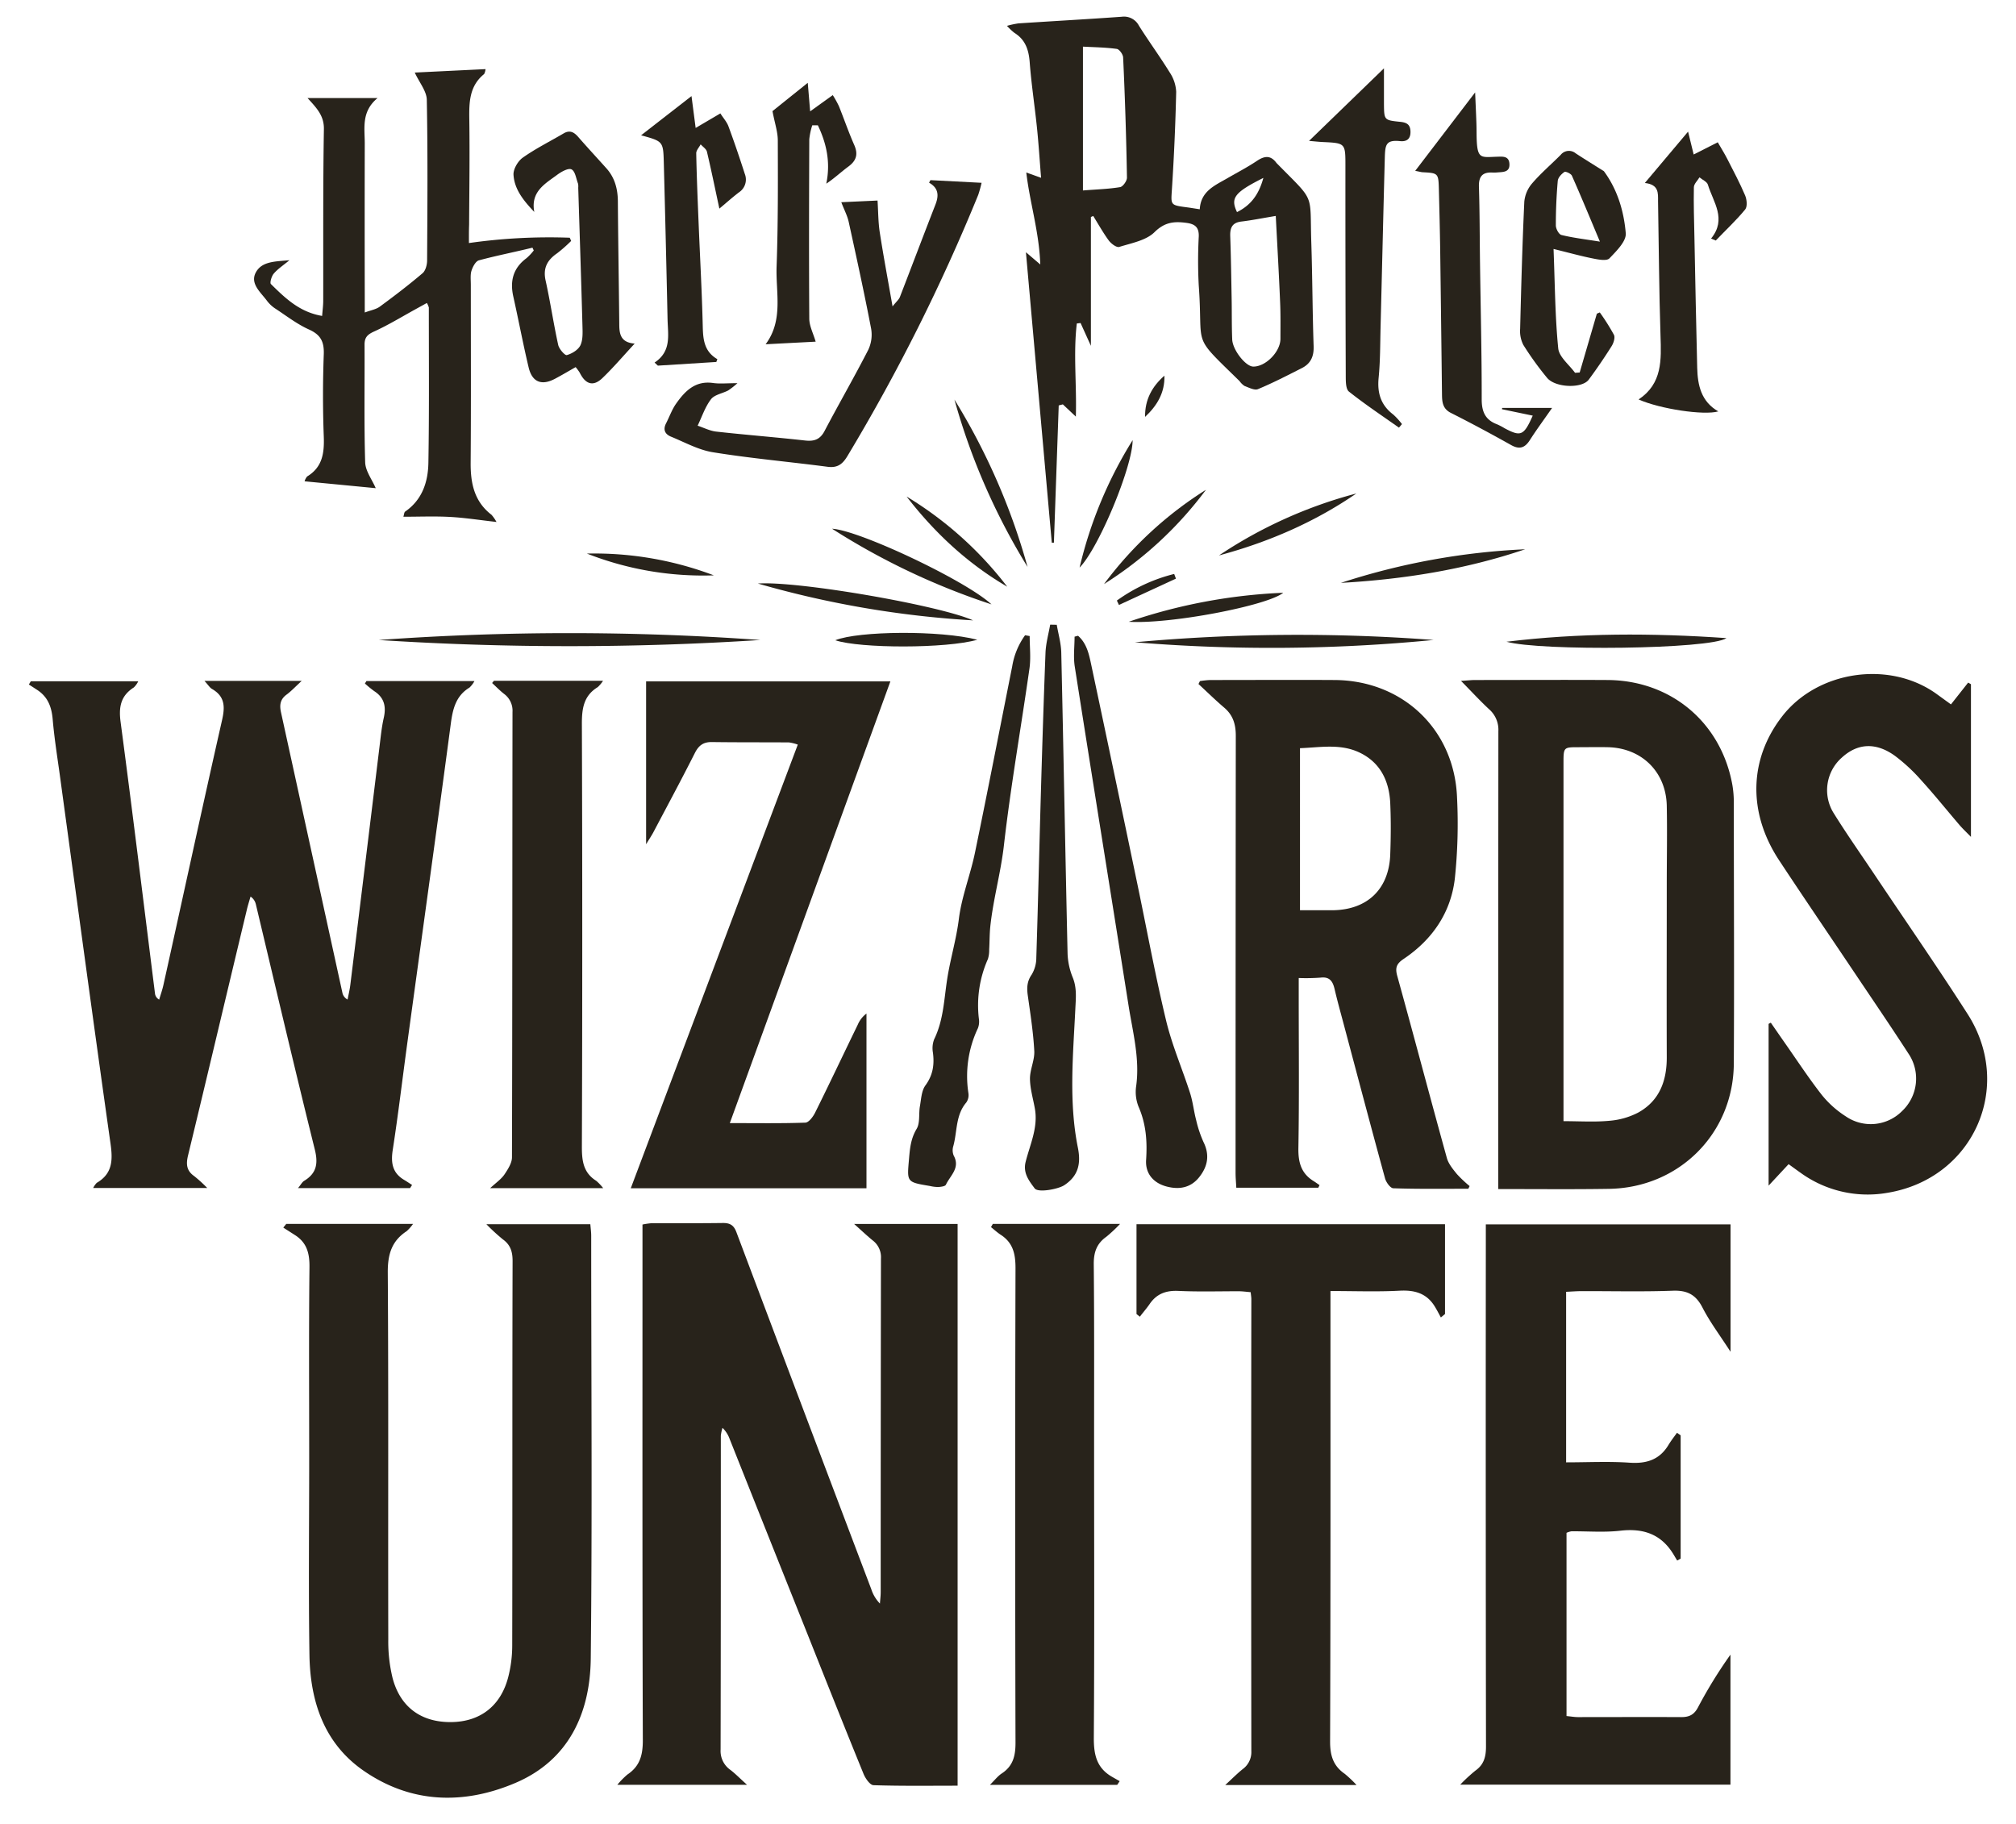 <svg id="Layer_1" data-name="Layer 1" xmlns="http://www.w3.org/2000/svg" viewBox="0 0 719.78 651.22"><defs><style>.cls-1{fill:#28231b;}</style></defs><title>LOGO_color</title><g id="Mr1n8D.tif"><path class="cls-1" d="M341.9,637.58c-10.09,0-20,.15-30-0.18-1.26,0-2.91-2.4-3.57-4-6.73-16.49-13.29-33-19.89-49.59q-14-35-27.92-70a10.53,10.53,0,0,0-2.56-4,14,14,0,0,0-.6,2.85c0,37.32,0,74.63-.08,112a8.24,8.24,0,0,0,3.45,7.25c1.84,1.39,3.45,3.08,6,5.36H220.4A28.63,28.63,0,0,1,224,633.6c4.49-3,5.53-7,5.51-12.32-0.19-58.47-.12-117-0.12-175.43,0-2.8,0-5.6,0-8.63a26.06,26.06,0,0,1,3.3-.48c8.5,0,17,.05,25.49-0.07,2.55,0,3.83.85,4.74,3.27q24,63.78,48.17,127.51a13.14,13.14,0,0,0,3.07,5.1c0.1-1.4.28-2.8,0.28-4.2q0-59.47.09-118.95a7.5,7.5,0,0,0-2.89-6.47c-2-1.62-3.88-3.41-6.69-5.92H341.9V637.58Z"/><path class="cls-1" d="M73,243.11h34.72c-2.33,2.14-3.76,3.69-5.43,4.92-2.22,1.64-2.52,3.63-2,6.15q11,50.23,22,100.47a3.59,3.59,0,0,0,1.81,2.24c0.34-1.81.79-3.62,1-5.44q5.22-42.39,10.39-84.78c0.43-3.47.76-7,1.53-10.37,0.9-4,.21-7.19-3.39-9.52a36.8,36.8,0,0,1-3.34-2.73l0.53-.87h38.57a8.94,8.94,0,0,1-1.77,2.32c-4.94,3-6,7.78-6.7,13.14-5.06,38.12-10.37,76.21-15.57,114.32-1.71,12.54-3.19,25.11-5.13,37.62-0.71,4.59-.13,8.17,4,10.66,1,0.59,1.94,1.23,2.9,1.85l-0.71,1.11h-40c1-1.21,1.46-2.15,2.21-2.6,4.57-2.78,5-6.38,3.71-11.43-7.22-29.07-14.06-58.23-21-87.36a4.46,4.46,0,0,0-1.88-2.69c-0.47,1.65-1,3.29-1.39,5-7,29.14-13.87,58.3-20.92,87.42-0.75,3.11-.58,5.45,2.2,7.39A49.39,49.39,0,0,1,74,424.18H33.27a6.73,6.73,0,0,1,1.28-1.85c5.69-3.32,5.74-8.19,4.9-14.08-6.07-42.86-11.84-85.75-17.7-128.64-1-7.59-2.28-15.17-2.94-22.79-0.39-4.47-1.73-8-5.55-10.5l-2.95-1.92L11,243.25H49.36a7.54,7.54,0,0,1-1.57,2.19c-4.7,3-5.45,7-4.73,12.35,4.29,32.35,8.23,64.74,12.3,97.12a2.89,2.89,0,0,0,1.47,2c0.51-1.75,1.13-3.47,1.52-5.25,7-31.53,13.8-63.09,20.94-94.58,1.09-4.79,1-8.42-3.58-11.08C74.89,245.53,74.35,244.58,73,243.11Z"/><path class="cls-1" d="M102.2,437h45.27a15.55,15.55,0,0,1-2.28,2.59c-5.41,3.54-6.78,8.37-6.74,14.82,0.29,43.64.08,87.29,0.18,130.93a55,55,0,0,0,1.54,13.82c2.76,10.44,10.3,15.82,20.93,15.71,10.27-.11,17.61-5.68,20.31-15.9a45.25,45.25,0,0,0,1.47-11.33c0.1-45.81,0-91.62.13-137.43,0-3.28-.75-5.74-3.48-7.7a69.83,69.83,0,0,1-5.87-5.4h37.11c0.1,1.3.31,2.72,0.31,4.14,0,50.31.4,100.62-.16,150.93-0.22,19.46-7.8,36.24-26.83,44.38-18.47,7.89-37.31,7.43-54.3-4.35-14.17-9.82-19.06-24.88-19.31-41.38-0.36-23.32-.09-46.64-0.09-70,0-22.82-.15-45.65.1-68.47,0.05-5-1-8.74-5.24-11.42l-4.11-2.63Z"/><path class="cls-1" d="M598.81,557.19L597.5,555c-4.38-7.24-10.78-9.41-19-8.46-5.76.66-11.65,0.16-17.48,0.21a7.33,7.33,0,0,0-1.72.55v65.41c1.48,0.14,2.76.37,4,.38,12.33,0,24.66-.06,37,0,2.84,0,4.54-.86,5.92-3.44a166.66,166.66,0,0,1,11.61-18.86V637.2H521.36a57,57,0,0,1,5.41-5c3.07-2.17,3.78-5,3.78-8.6q-0.14-89.48-.06-179c0-2.32,0-4.63,0-7.43h87.37v45.48c-3.75-5.82-7.32-10.55-10-15.75-2.38-4.66-5.46-6.24-10.63-6.05-10.82.4-21.66,0.12-32.49,0.15-1.79,0-3.57.15-5.58,0.24v60.89c7.73,0,15.2-.39,22.6.12,6.05,0.42,10.71-1,13.93-6.31,0.92-1.52,2-2.92,3.06-4.37l1.3,0.93v44Z"/><path class="cls-1" d="M534.92,424.55c0-2.83,0-4.95,0-7.07q0-78.2.05-156.4a9.74,9.74,0,0,0-3.34-7.87c-3.23-3-6.19-6.24-10-10.1,2.4-.15,3.66-0.3,4.92-0.31,15.82,0,31.65-.09,47.47,0,22.67,0.17,40.5,15.23,44.5,37.48a37,37,0,0,1,.51,6.45c0,31,.18,62,0,92.94-0.11,25.07-19.62,44.51-44.75,44.81C561.57,424.68,548.77,424.55,534.92,424.55Zm23.21-24.24c5.83,0,11.16.36,16.4-.13a26.93,26.93,0,0,0,10.37-2.94c7.59-4.21,10.22-11.33,10.19-19.75-0.07-20.47,0-40.94,0-61.41,0-9.49.19-19,0-28.46-0.29-12.08-9-20.55-21-20.83-3.49-.08-7,0-10.48,0-5.36,0-5.39,0-5.39,5.65q0,61.16,0,122.32v5.56Z"/><path class="cls-1" d="M463.69,349.2c0,2.93,0,5.07,0,7.21,0,17.83.19,35.66-.12,53.49-0.09,5.16,1,9.09,5.48,11.84,0.71,0.44,1.38.94,2.07,1.41l-0.44.92H441.4c-0.09-1.81-.26-3.59-0.26-5.36q0-78,.08-156c0-4.17-1-7.38-4.16-10.07s-6.11-5.6-9.16-8.41l0.52-1.05a33.92,33.92,0,0,1,3.59-.38c14.83,0,29.66-.09,44.49,0,24.39,0.15,42.85,17.76,43.72,42.11a187.24,187.24,0,0,1-.81,28.91c-1.46,12.15-8.09,21.74-18.27,28.57-2.57,1.72-3.07,3.18-2.27,6.08,6,21.66,11.72,43.39,17.71,65,0.58,2.09,2.17,4,3.59,5.74a44.89,44.89,0,0,0,4.53,4.28l-0.46.95c-8.92,0-17.84.13-26.75-.17-1.08,0-2.65-2.18-3-3.61-5.06-18.46-9.95-37-14.87-55.45-1.07-4-2.18-8-3.13-12.07-0.64-2.75-1.76-4.48-5-4.08A68.7,68.7,0,0,1,463.69,349.2ZM464.08,325c4.19,0,8,0,11.8,0,12.31-.17,20-7.52,20.48-19.81,0.23-6.16.28-12.34,0-18.49-0.39-8-3.64-14.63-11.22-18.12-6.75-3.11-13.89-1.7-21-1.44V325Z"/><path class="cls-1" d="M260.57,401c9.68,0,18.31.15,26.92-.16,1.24,0,2.8-2.1,3.53-3.57,5.18-10.43,10.17-21,15.25-31.45a9.61,9.61,0,0,1,3.09-3.93v62.37H225.21l59.63-158.4a15.61,15.61,0,0,0-3.15-.78c-9.16-.07-18.32,0-27.48-0.13-3.1-.05-4.76,1.21-6.13,3.93-4.8,9.51-9.85,18.89-14.82,28.31-0.59,1.11-1.31,2.16-2.58,4.25V243.28H317.9Z"/><path class="cls-1" d="M405.77,469.18V437.1H515.92v32.07l-1.48,1.22c-0.71-1.29-1.38-2.6-2.14-3.85-2.93-4.82-7.27-6-12.73-5.69-7.94.42-15.91,0.11-24.55,0.11,0,2.62,0,4.55,0,6.49,0,51.47.06,102.95-.13,154.42,0,5,1.15,8.66,5.23,11.47a42.8,42.8,0,0,1,4.21,4H437.45c2.48-2.28,4.27-4.1,6.25-5.69a7.49,7.49,0,0,0,3.07-6.39q-0.1-80.71,0-161.42c0-.65-0.12-1.3-0.24-2.47-1.46-.12-2.87-0.32-4.28-0.33-7.16,0-14.34.21-21.49-.12-4.42-.21-7.77,1-10.27,4.64-1.08,1.58-2.34,3-3.52,4.56Z"/><path class="cls-1" d="M696.56,251.5l6.14-7.78,1,0.58v54.51c-1.63-1.68-2.88-2.84-4-4.13-4.55-5.31-8.93-10.78-13.63-15.95a62.72,62.72,0,0,0-9.46-8.82c-6.88-5-13.47-4.54-19.08.65a15.49,15.49,0,0,0-2.7,20c4.48,7.2,9.37,14.15,14.1,21.21,11.2,16.74,22.69,33.3,33.56,50.26,16.72,26.08,2,58.82-28.55,63.85a40.82,40.82,0,0,1-30.88-7c-1.36-.95-2.69-1.94-4.47-3.22l-7.14,7.67V365.57l0.79-.42c1.64,2.37,3.28,4.75,4.93,7.11,4.4,6.27,8.59,12.69,13.3,18.71a35.47,35.47,0,0,0,8.5,7.6,15.74,15.74,0,0,0,20.16-1.89,15.93,15.93,0,0,0,2.19-20.59c-6.33-9.78-12.91-19.41-19.4-29.09-8.9-13.27-17.91-26.48-26.71-39.82-11.29-17.12-10.76-36.29,1.22-51.59,12.56-16,37.72-19.81,54.49-8.17C692.52,248.56,694.11,249.74,696.56,251.5Z"/><path class="cls-1" d="M167.42,86.78a203,203,0,0,1,36-1.9l0.5,1.14a51.31,51.31,0,0,1-5,4.41c-3.52,2.42-5.11,5.27-4.12,9.73,1.69,7.63,2.82,15.38,4.5,23,0.32,1.45,2.39,3.81,3.07,3.62,1.84-.51,4-1.82,4.83-3.44,0.95-2,.82-4.55.76-6.86-0.45-16.48-1-33-1.51-49.45a4.75,4.75,0,0,0-.08-1.49c-0.69-1.79-1-4.44-2.34-5.07-1.14-.55-3.62.85-5.09,1.94-4.32,3.21-9.56,6-8.18,13.26-3.81-4-7.11-8.05-7.42-13.27-0.12-2,1.57-4.89,3.32-6.12,4.6-3.25,9.71-5.79,14.58-8.65,2.18-1.28,3.68-.48,5.18,1.24,3.28,3.76,6.68,7.43,10,11.13,3.08,3.39,4.15,7.43,4.18,11.95,0.1,14.49.35,29,.5,43.48,0,3.53.25,6.84,5.5,7.25-4.18,4.51-7.69,8.66-11.61,12.4-3.19,3-5.93,2.17-8-2a15.49,15.49,0,0,0-1.47-2c-2.49,1.42-4.88,2.84-7.33,4.14-4.77,2.55-8.18,1.27-9.44-4-2-8.41-3.6-16.93-5.49-25.38-1.25-5.6,0-10.18,4.75-13.68a20.11,20.11,0,0,0,2.56-2.73l-0.46-1C183.77,90,177.31,91.25,171,92.95c-1.17.31-2.22,2.31-2.67,3.74s-0.23,3.3-.23,5c0,21.16.1,42.32-.06,63.47-0.06,7.36,1.27,13.9,7.45,18.65a14.88,14.88,0,0,1,1.78,2.56c-6.12-.69-11.34-1.52-16.59-1.8-5.43-.3-10.88-0.07-16.66-0.07,0.25-.76.26-1.59,0.66-1.86,6.1-4.22,8.15-10.6,8.27-17.39,0.32-18.48.15-37,.16-55.46a6.94,6.94,0,0,0-.71-1.61l-4,2.21c-4.94,2.71-9.77,5.68-14.89,8-2.34,1.07-3.36,2.11-3.35,4.67,0.08,14-.2,28,0.22,42,0.09,3.13,2.47,6.19,3.77,9.24l-25.4-2.45a4.7,4.7,0,0,1,.91-1.73c5.47-3.31,6.16-8.36,5.94-14.22-0.37-9.82-.36-19.66,0-29.48,0.15-4.45-1.13-6.91-5.3-8.78-4.34-1.95-8.22-5-12.23-7.61a12,12,0,0,1-2.86-2.78c-2.26-3-6-6.06-3.86-10s6.79-3.87,12-4.34c-2.46,2-4.29,3.22-5.63,4.81-0.77.92-1.45,3.23-1,3.7,5.05,4.95,10.14,10,18.29,11.38,0.16-2.09.38-3.67,0.39-5.25,0.05-20.49-.1-41,0.24-61.47,0.08-4.79-2.6-7.53-5.84-11.07h25c-5.87,4.86-4.56,10.69-4.57,16.23q-0.06,27.24,0,54.48c0,1.64,0,3.28,0,5.86,2.23-.83,4-1.11,5.33-2.06,5.23-3.84,10.39-7.78,15.35-12,1-.88,1.57-2.92,1.58-4.43,0.11-19.16.26-38.32-.11-57.47-0.06-3.07-2.63-6.09-4.3-9.71l25.27-1.23a4.55,4.55,0,0,1-.5,1.76c-5.32,4.3-5.38,10.16-5.29,16.3,0.18,12.49,0,25-.07,37.48C167.41,82.19,167.42,84.15,167.42,86.78Z"/><path class="cls-1" d="M389.49,77.48v46l-3.69-8.15-1.34.17c-1.29,10.85,0,21.81-.35,33.25l-4.64-4.37-1.47.38-1.72,49-0.76,0-9.23-103.7,5.13,4.37c-0.42-11.75-3.74-22-5-32.84l5.28,1.89c-0.52-6.47-.88-12.19-1.47-17.89-0.8-7.78-2-15.53-2.59-23.32-0.34-4.46-1.52-8.08-5.45-10.53a21.48,21.48,0,0,1-2.67-2.51,31.4,31.4,0,0,1,4.09-.88c12.3-.81,24.6-1.49,36.9-2.37a6,6,0,0,1,6.13,3.2c3.55,5.63,7.48,11,11,16.7a13.65,13.65,0,0,1,2.3,6.9q-0.4,17.45-1.53,34.87c-0.36,5.51-.6,5.59,5.19,6.35,1.45,0.19,2.89.44,4.76,0.72,0.34-6.4,5.29-8.46,9.71-11,3.6-2.09,7.3-4,10.76-6.32,2.68-1.78,4.85-2,6.88.74a3.83,3.83,0,0,0,.34.36c13.7,13.94,11.54,10,12.13,28.15,0.4,12.32.41,24.65,0.83,37,0.12,3.63-1.06,6.18-4.19,7.77-5.17,2.62-10.34,5.3-15.68,7.52-1.24.52-3.24-.55-4.8-1.13a6.75,6.75,0,0,1-1.77-1.73c-17.54-17.18-12.89-11.31-14.58-34.24A165.59,165.59,0,0,1,428,84.4c0.1-3.19-1.29-4.39-4.3-4.81-4.38-.6-7.77-0.36-11.47,3.27-3,3-8.23,3.93-12.61,5.3-1,.3-2.93-1.18-3.78-2.33-2-2.75-3.71-5.79-5.52-8.72Zm66-.38c-4.81.8-8.52,1.55-12.26,2-3.22.38-4.07,2.13-4,5.1,0.27,7.49.37,15,.51,22.48,0.09,4.83,0,9.66.2,14.49,0.13,3.75,4.76,9.62,7.44,9.71,4.37,0.15,9.73-5.18,9.78-9.85,0-4.33.08-8.67-.11-13C456.64,98.09,456.07,88.15,455.49,77.1ZM386.69,68c5.05-.4,9.19-0.51,13.23-1.19,1-.17,2.46-2.22,2.44-3.39Q402,42,401,20.58c0-1.12-1.36-3-2.28-3.12-4-.55-8.09-0.59-12.07-0.81V68Zm64.37-4.48c-10.34,5.21-11.81,7.14-9.41,12.21C446.46,73.34,449.39,69.66,451.06,63.54Z"/><path class="cls-1" d="M354.47,437H399.9a53.33,53.33,0,0,1-4.89,4.58c-3.46,2.44-4.54,5.57-4.5,9.82,0.21,21.81.11,43.62,0.12,65.44,0,34.63.14,69.27-.1,103.9,0,5.85,1.08,10.42,6.24,13.51,1,0.59,2,1.14,3,1.71l-0.89,1.32H353.44c1.72-1.69,2.79-3.13,4.21-4.06,4.08-2.68,4.94-6.35,4.92-11.08q-0.23-84.67,0-169.34c0-5.11-.88-9.07-5.27-11.92-1.23-.8-2.33-1.82-3.48-2.74Z"/><path class="cls-1" d="M176.35,243.08H215.3a11.38,11.38,0,0,1-1.89,2.26c-5.07,3.09-5.68,7.74-5.66,13.26q0.27,75.48,0,151c0,5,.59,9.16,5.11,12a17.52,17.52,0,0,1,2.5,2.63H175c2.07-1.93,4-3.22,5.18-5s2.61-4,2.61-6c0.15-53,.12-106,0.19-159a7.45,7.45,0,0,0-3-6.47c-1.52-1.18-2.86-2.59-4.28-3.89Z"/><path class="cls-1" d="M332.2,64.32l18.26,0.95a44.14,44.14,0,0,1-1.19,4.29,677.42,677.42,0,0,1-46.65,93.18c-1.73,2.91-3.52,4.4-7.12,3.93-13.68-1.8-27.44-3-41-5.2-5.13-.82-10-3.55-14.88-5.54-2.17-.88-3-2.47-1.8-4.8s2.12-5,3.64-7.1c3.15-4.45,6.81-8.18,13.12-7.28,2.44,0.35,5,.06,8.72.06a28.93,28.93,0,0,1-3.31,2.6c-2.06,1.08-4.88,1.5-6.14,3.14-2.11,2.75-3.23,6.25-4.77,9.44,2.21,0.73,4.37,1.86,6.63,2.11,10.58,1.18,21.2,2,31.79,3.19,3.19,0.34,5.3-.36,6.9-3.41,5.11-9.72,10.61-19.23,15.61-29a12.63,12.63,0,0,0,1-7.6c-2.45-12.74-5.22-25.41-8-38.08-0.48-2.19-1.59-4.24-2.64-7l12.94-.6c0.26,4,.23,7.7.78,11.27,1.31,8.48,2.9,16.93,4.58,26.53,1.4-1.76,2.28-2.46,2.63-3.38C325.54,95.06,329.71,84,334,73c1.22-3.15,1.15-5.83-2.29-7.77Z"/><path class="cls-1" d="M384.9,227c3.13,2.73,3.92,6.65,4.73,10.46q8.29,39,16.43,78.1c3.4,16.27,6.39,32.65,10.27,48.8,2.11,8.81,5.78,17.24,8.56,25.9,1,3.12,1.33,6.45,2.17,9.63a42,42,0,0,0,2.64,7.9c2.29,4.64,1.48,8.74-1.57,12.55s-7.19,4.5-11.73,3.27-7.53-4.56-7.2-9.47c0.44-6.57,0-12.81-2.68-18.95a14.22,14.22,0,0,1-.88-7.34c1.37-9.8-1.18-19.18-2.68-28.66-6.39-40.4-12.9-80.78-19.23-121.18-0.55-3.48-.07-7.12-0.07-10.69Z"/><path class="cls-1" d="M377.3,223.08c0.56,3.31,1.54,6.62,1.61,9.95,0.81,35.8,1.44,71.61,2.25,107.41A24.77,24.77,0,0,0,383,349c1.53,3.75,1.11,7.39.93,11.24-0.79,16.53-2.39,33.11.91,49.54,1.15,5.7.16,10.09-4.87,13.4-2.13,1.4-9.36,2.78-10.57,1.12-2-2.69-4.21-5.46-3.22-9.43,1.56-6.23,4.5-12.26,3.31-19-0.63-3.58-1.73-7.16-1.76-10.74,0-3.29,1.71-6.63,1.54-9.88-0.35-6.62-1.38-13.2-2.31-19.78-0.39-2.75-.31-5.07,1.41-7.53A11.72,11.72,0,0,0,370,341.9c0.63-19.81,1.08-39.63,1.65-59.44,0.48-16.48,1-33,1.63-49.43,0.14-3.35,1.09-6.68,1.67-10Z"/><path class="cls-1" d="M367.63,227.1c0,3.87.46,7.81-.08,11.6-3,21.08-6.71,42.08-9.13,63.22-1.11,9.71-3.79,19.06-4.83,28.72-0.3,2.78-.25,5.59-0.42,8.38a10.54,10.54,0,0,1-.45,3.4,40.62,40.62,0,0,0-3.23,21.3,6.55,6.55,0,0,1-.35,3.42,39.87,39.87,0,0,0-3.38,23.19,4.62,4.62,0,0,1-.76,3.31c-3.86,4.53-3.2,10.35-4.63,15.55a5,5,0,0,0,.13,3.4c2.43,4.42-1.24,7.14-2.78,10.41-0.27.58-1.74,0.75-2.68,0.82a13,13,0,0,1-3-.36c-8.47-1.41-8.2-1.39-7.49-9.7,0.33-3.82.65-7.24,2.72-10.7,1.28-2.15.69-5.38,1.17-8.08s0.56-5.53,2-7.48c2.67-3.67,3.2-7.39,2.65-11.65a8.91,8.91,0,0,1,.44-4.78c3.33-6.83,3.51-14.14,4.64-21.45,1.1-7.13,3.26-14.17,4.18-21.54,1-8,4.1-15.67,5.74-23.6,4.58-22.15,8.88-44.36,13.3-66.55a26.25,26.25,0,0,1,4.6-11.12Z"/><path class="cls-1" d="M505.28,61l21.39-28c0.16,3.77.32,7.11,0.44,10.45,0.06,1.5.07,3,.08,4.5,0.11,9.25,1.31,8.16,7.62,8,1.83-.05,3.9-0.2,4.1,2.45,0.23,3-2,3-4,3.14a15.22,15.22,0,0,1-2,.07c-3.63-.21-5,1.4-4.88,5.08,0.29,9.15.26,18.32,0.39,27.48,0.22,16.15.62,32.31,0.6,48.46,0,4.46,1.35,7.33,5.51,8.88a22.82,22.82,0,0,1,2.65,1.39c5.82,3.1,6.88,2.68,10.06-4.5l-11-2.29,0.09-.46h17.82c-2.92,4.2-5.56,7.76-7.94,11.49-1.76,2.75-3.66,3.44-6.63,1.8-7.13-4-14.3-7.85-21.58-11.52-3-1.52-3.13-4-3.16-6.67q-0.3-25.73-.64-51.47c-0.1-7.16-.29-14.32-0.47-21.48-0.15-6-.18-6-5.94-6.31C507.16,61.41,506.55,61.23,505.28,61Z"/><path class="cls-1" d="M467.37,50.31L494.12,24.4c0,4.78,0,8.78,0,12.78,0.06,5.65.08,5.74,5.7,6.31,2.32,0.23,3.71.85,3.77,3.51s-1.4,3.63-3.72,3.39c-5.12-.52-5.32,1.35-5.45,6.06-0.54,20.15-1,40.3-1.51,60.45-0.15,6-.1,12-0.69,18-0.54,5.45.8,9.75,5.21,13.1a24.8,24.8,0,0,1,3.12,3.42l-1.07,1.27c-6-4.24-12.12-8.31-17.86-12.87-1.15-.91-1.13-3.67-1.14-5.58q-0.14-37.48-.12-75c0-8.16,0-8.15-8.17-8.53C470.92,50.65,469.64,50.5,467.37,50.31Z"/><path class="cls-1" d="M610.91,85.18c5.71-7,.76-13-1.14-19.25-0.33-1.08-2-1.75-3-2.61-0.7,1.19-2,2.36-2,3.56-0.12,5.82.07,11.66,0.19,17.49,0.32,15.66.6,31.32,1,47,0.16,6.18,1.4,12,7.53,15.52-5.14,1.48-20.7-.84-28.45-4.26,8.51-5.68,8.1-14.11,7.82-22.76-0.52-16-.6-32-0.88-48,0-2.84.36-6-4.72-6.53L602.7,47l2,8.16,8.6-4.36c1.21,2.12,2.41,4,3.43,6,2.2,4.3,4.47,8.58,6.35,13,0.62,1.47.84,4,0,5-3.22,3.92-7,7.42-10.49,11.08Z"/><path class="cls-1" d="M554.67,88.89c0.5,12.66.54,24.13,1.67,35.49,0.31,3.08,3.9,5.83,6,8.73L564,133,570.13,112l1.05-.45a75.46,75.46,0,0,1,5.05,8c0.49,1-.12,2.93-0.83,4.05-2.57,4.08-5.29,8.08-8.16,11.95-2.42,3.26-12,2.9-14.9-.67a110.59,110.59,0,0,1-8.46-11.73,10.86,10.86,0,0,1-1.14-5.74c0.38-15.14.79-30.28,1.49-45.41A11.69,11.69,0,0,1,547,65.5c3.13-3.65,6.83-6.8,10.23-10.22a3.75,3.75,0,0,1,5.33-.54c3.2,2.1,6.46,4.1,9.7,6.14a1.43,1.43,0,0,1,.41.28c4.85,6.58,7.12,14.3,7.78,22.12,0.24,2.85-3.33,6.36-5.81,8.95-0.93,1-3.75.49-5.6,0.12C564.68,91.5,560.4,90.3,554.67,88.89Zm16.55-2.62c-3.65-8.69-6.72-16.15-10-23.53-0.33-.75-2.25-1.63-2.67-1.34-1.06.73-2.28,2-2.38,3.21-0.46,5.28-.69,10.59-0.68,15.89,0,1.18,1.06,3.18,2,3.4C561.56,84.91,565.77,85.4,571.22,86.27Z"/><path class="cls-1" d="M233.71,129.45c6.14-4.06,4.74-9.94,4.63-15.47Q237.74,86,237,58.09c-0.2-7.63-.26-7.63-8.11-9.78l18-14,1.48,11.37,8.83-5.19c1,1.61,2.28,3,2.87,4.58,2.08,5.61,4,11.28,5.84,17a5.45,5.45,0,0,1-2.07,6.6c-2.61,2-5,4.17-7,5.81-1.49-6.91-2.86-13.64-4.44-20.31-0.24-1-1.47-1.76-2.24-2.63-0.55,1.07-1.6,2.15-1.58,3.2,0.16,8.32.51,16.63,0.85,24.94,0.5,12.3,1.19,24.6,1.48,36.91,0.11,4.7.54,8.94,5.21,11.65l-0.37,1-20.87,1.31Z"/><path class="cls-1" d="M290,44.75a24.8,24.8,0,0,0-1.06,5c-0.08,21.32-.14,42.64,0,64,0,2.64,1.42,5.26,2.28,8.24l-17.87.93c6.42-8.6,3.59-18.42,3.92-27.75,0.54-15,.48-30,0.43-45,0-3.09-1.08-6.17-1.9-10.49L288.4,29.57l0.85,10.19,8.08-5.8a36.36,36.36,0,0,1,2.16,3.88c1.87,4.62,3.48,9.36,5.5,13.92,1.47,3.33.76,5.61-2.1,7.72-2.62,1.93-5,4.2-7.88,6.1,1.59-7.63.07-14.38-3-20.83h-2Z"/><path class="cls-1" d="M271.47,228.51a1056.09,1056.09,0,0,1-136.27,0A949,949,0,0,1,271.47,228.51Z"/><path class="cls-1" d="M511.84,228.5a595.78,595.78,0,0,1-106.67.82A642.19,642.19,0,0,1,511.84,228.5Z"/><path class="cls-1" d="M270.59,208.35c14.24-1,64.72,7.76,76.83,13.15A350.69,350.69,0,0,1,270.59,208.35Z"/><path class="cls-1" d="M537.88,229.13c25.92-3.16,52-3.14,78.53-1.29C610.68,231.86,549.79,232.51,537.88,229.13Z"/><path class="cls-1" d="M544.53,196.12c-21.33,7.23-43.36,10.73-65.8,12A247.07,247.07,0,0,1,544.53,196.12Z"/><path class="cls-1" d="M340.77,142.67a232.05,232.05,0,0,1,26.1,59.75A232.63,232.63,0,0,1,340.77,142.67Z"/><path class="cls-1" d="M354,215.79a250.27,250.27,0,0,1-56.92-27C306.65,189.26,344.71,207.21,354,215.79Z"/><path class="cls-1" d="M403,222a195.28,195.28,0,0,1,55.16-10.35C452.44,216.28,417.72,222.93,403,222Z"/><path class="cls-1" d="M435.21,198.32a163,163,0,0,1,49.05-22.12C469.23,186.53,452.73,193.61,435.21,198.32Z"/><path class="cls-1" d="M348.93,228.42c-11.06,3.19-41.89,3.14-50.71.18C306.47,225.25,335.75,225,348.93,228.42Z"/><path class="cls-1" d="M385.45,202.66a151.25,151.25,0,0,1,18.94-45.5C404.35,166.66,392.34,195.59,385.45,202.66Z"/><path class="cls-1" d="M394.18,208.54a134,134,0,0,1,36.39-33.66A135.1,135.1,0,0,1,394.18,208.54Z"/><path class="cls-1" d="M323.69,177.29a130.15,130.15,0,0,1,35.93,32.19C345.45,201.21,333.69,190.23,323.69,177.29Z"/><path class="cls-1" d="M209.55,197.65a120.45,120.45,0,0,1,45.32,7.78A113.27,113.27,0,0,1,209.55,197.65Z"/><path class="cls-1" d="M419.85,206.6L399.5,216l-0.74-1.57a59.64,59.64,0,0,1,20.46-9.5Z"/><path class="cls-1" d="M408.83,148.85c-0.1-6.11,2.49-10.87,6.91-14.72C415.91,140.27,413.06,144.9,408.83,148.85Z"/></g></svg>